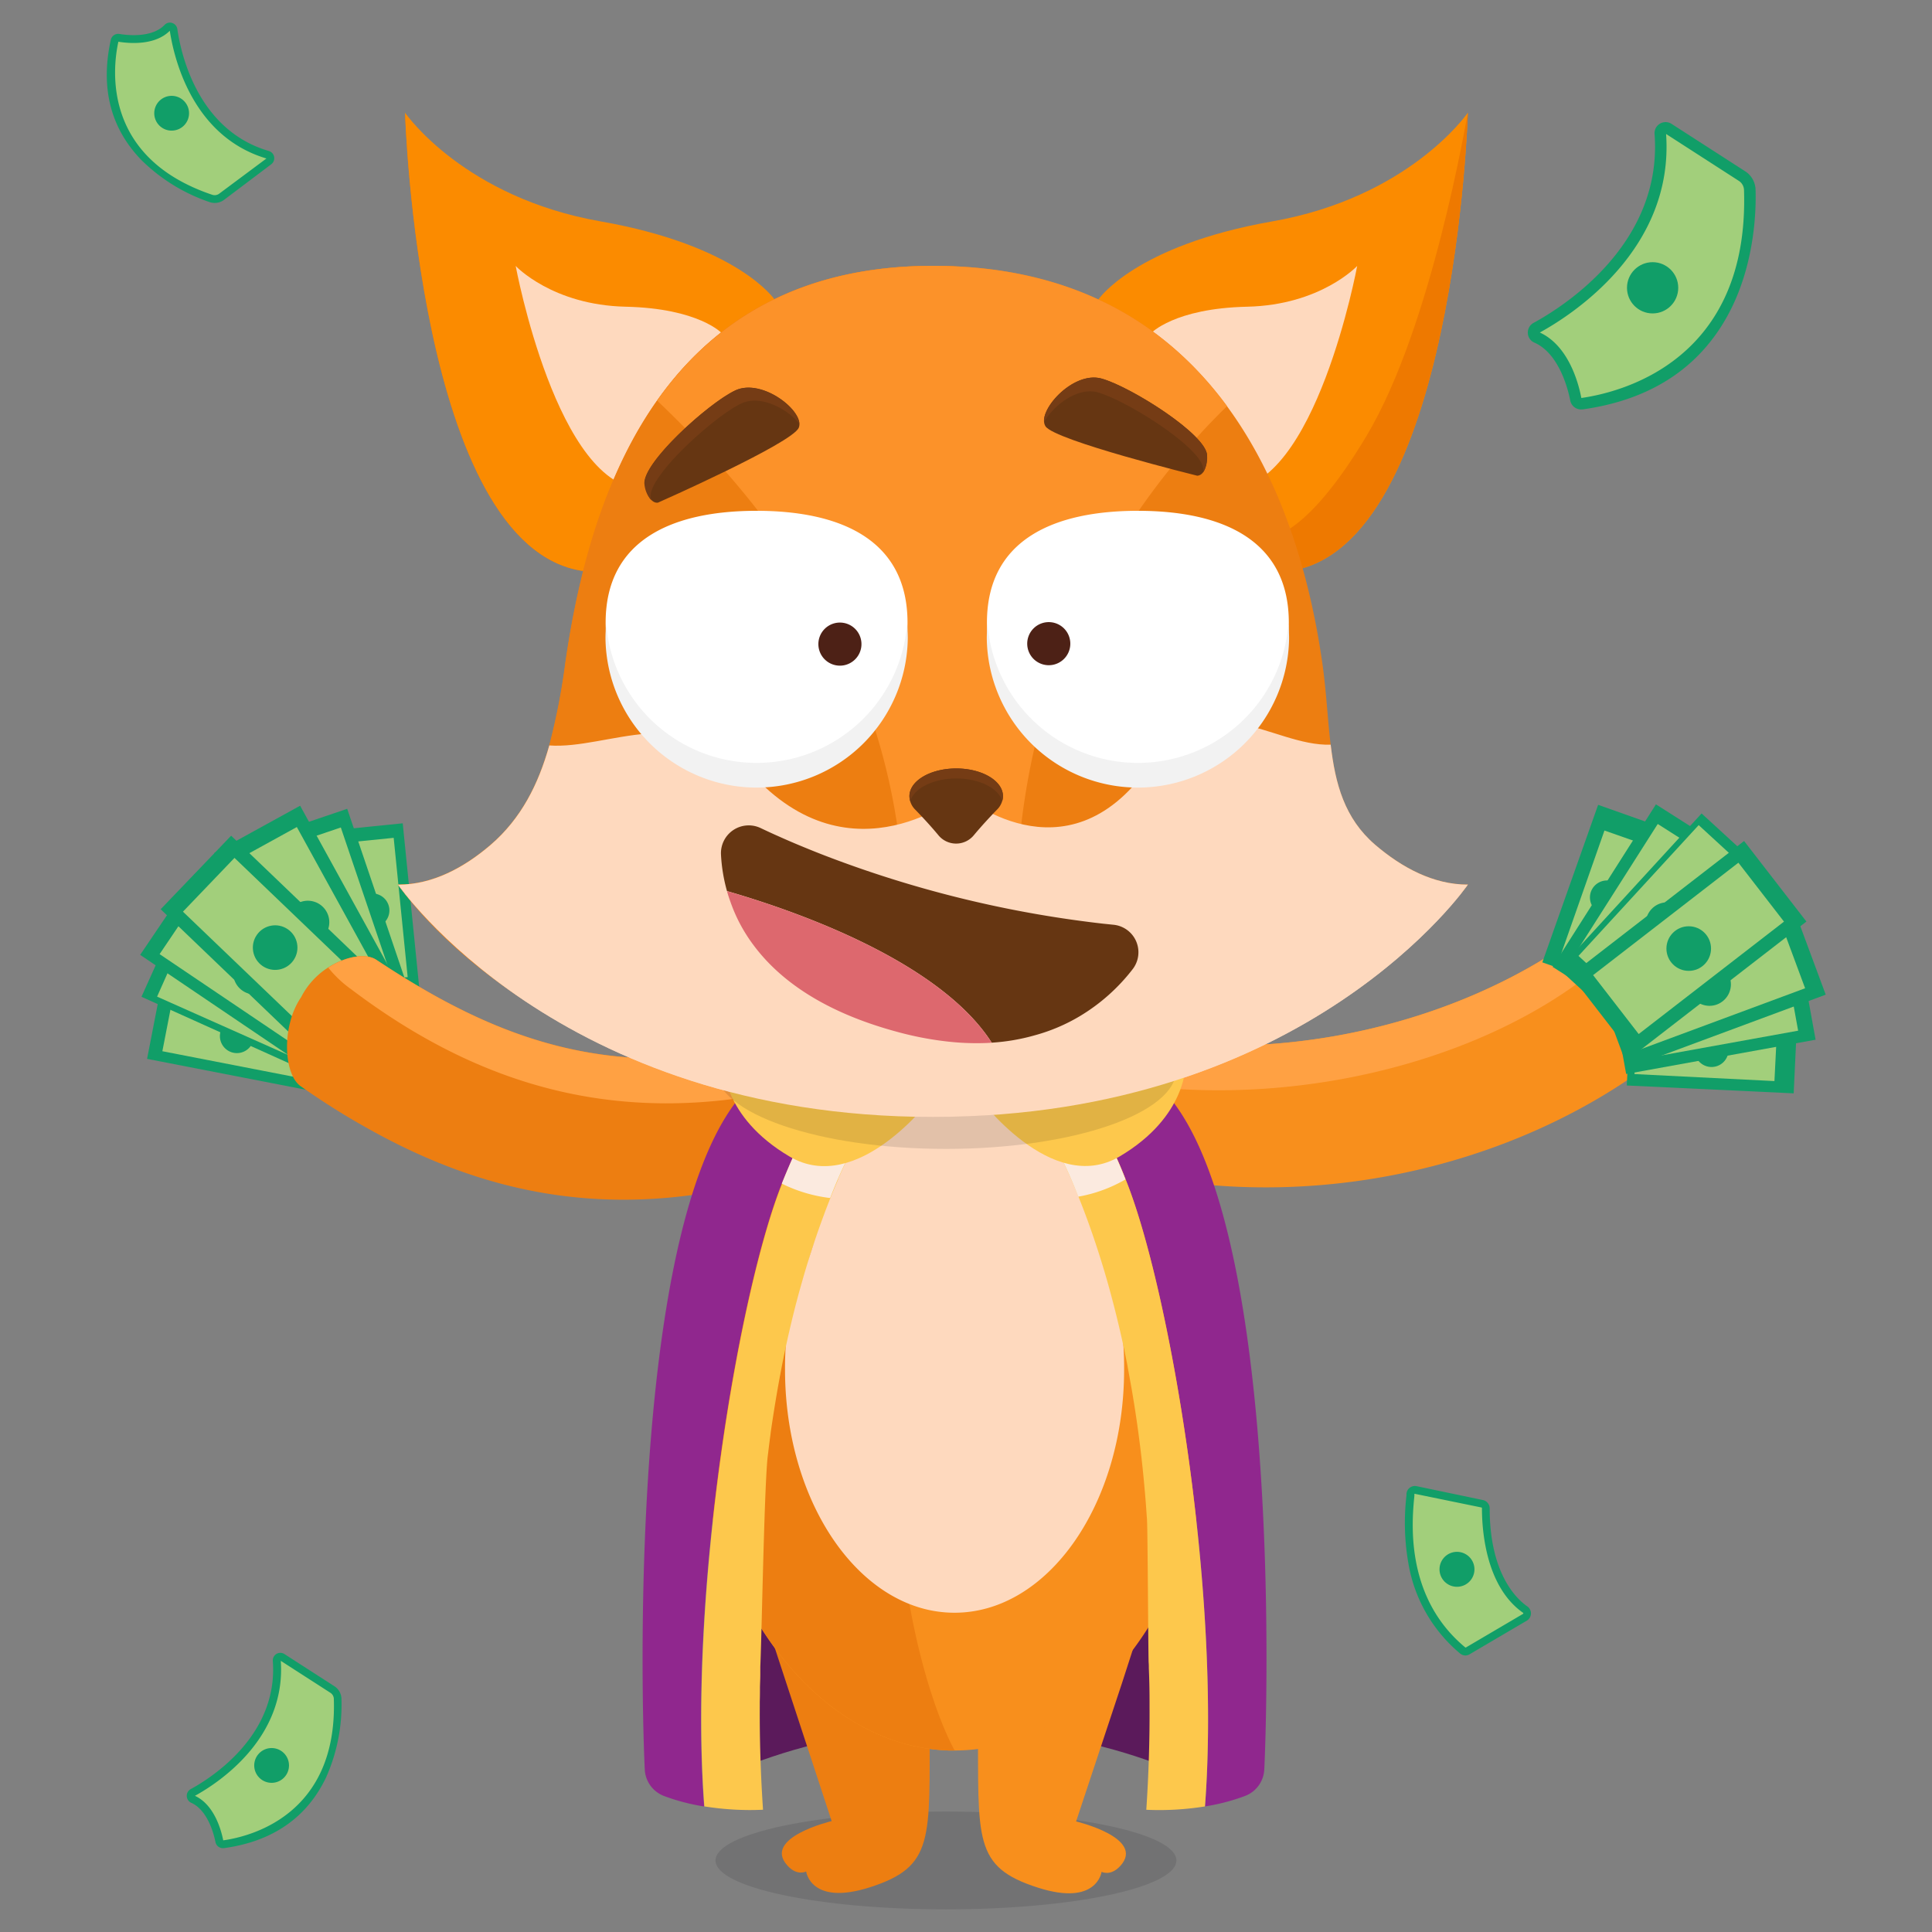 <svg height="512" viewBox="0 0 512 512" width="512" xmlns="http://www.w3.org/2000/svg"><rect x="0" y="0" width="512" height="512" fill="#808080" stroke="none"/><g isolation="isolate"><g id="Layer_1" data-name="Layer 1"><path d="m313.15 470.16s-56.16-27.79-120.59 0l5.77-166.61h105z" fill="#5b1a5b"/><path d="m52.49 252.46h20.57v44.27h-20.57z" fill="#119e68" transform="matrix(-.191 .982 -.982 -.191 344.32 265.54)"/><path d="m55.26 256.05h15.04v37.09h-15.04z" fill="#a2cf7b" transform="matrix(-.191 .982 -.982 -.191 344.32 265.54)"/><path d="m61.91 279a4.5 4.5 0 1 0 -3.55-5.28 4.51 4.51 0 0 0 3.55 5.28z" fill="#119e68"/><path d="m52.98 239.45h23.7v51.02h-23.7z" fill="#119e68" transform="matrix(-.41 .91 -.91 -.41 333.26 313.47)"/><path d="m56.17 243.59h17.33v42.75h-17.33z" fill="#a2cf7b" transform="matrix(-.407 .914 -.914 -.407 333.26 313.48)"/><path d="m62.72 269.7a5.19 5.19 0 1 0 -2.63-6.85 5.19 5.19 0 0 0 2.63 6.85z" fill="#119e68"/><path d="m54.5 229.9h25.97v55.91h-25.97z" fill="#119e68" transform="matrix(-.56 .828 -.828 -.56 318.86 346.47)"/><path d="m57.99 234.43h18.99v46.84h-18.99z" fill="#a2cf7b" transform="matrix(-.56 .83 -.83 -.56 318.86 346.47)"/><path d="m64.3 262.56a5.69 5.69 0 1 0 -1.52-7.9 5.69 5.69 0 0 0 1.52 7.9z" fill="#119e68"/><path d="m88.41 219.11h20.57v44.27h-20.57z" fill="#119e68" transform="matrix(.995 -.1 .1 .995 -23.62 11.07)"/><path d="m91.17 222.7h15.04v37.09h-15.04z" fill="#a2cf7b" transform="matrix(.995 -.1 .1 .995 -23.62 11.07)"/><path d="m103.17 240.8a4.5 4.5 0 1 1 -4.93-4 4.51 4.51 0 0 1 4.93 4z" fill="#119e68"/><path d="m77.05 216.89h23.7v51.02h-23.7z" fill="#119e68" transform="matrix(.947 -.321 .321 .947 -73.02 41.29)"/><path d="m80.23 221.03h17.33v42.75h-17.33z" fill="#a2cf7b" transform="matrix(.947 -.321 .321 .947 -73.02 41.29)"/><path d="m93.81 240.74a5.19 5.19 0 1 1 -6.58-3.25 5.18 5.18 0 0 1 6.58 3.25z" fill="#119e68"/><path d="m68.59 216.44h25.97v55.91h-25.97z" fill="#119e68" transform="matrix(.876 -.482 .482 .876 -107.62 69.5)"/><path d="m72.08 220.97h18.99v46.84h-18.99z" fill="#a2cf7b" transform="matrix(.876 -.482 .482 .876 -107.62 69.5)"/><path d="m86.56 241.65a5.69 5.69 0 1 1 -7.72-2.24 5.68 5.68 0 0 1 7.72 2.24z" fill="#119e68"/><path d="m59.49 222.12h26.99v58.1h-26.99z" fill="#119e68" transform="matrix(-.692 .722 -.722 -.692 304.74 372.43)"/><path d="m63.12 226.83h19.74v48.68h-19.74z" fill="#a2cf7b" transform="matrix(-.692 .722 -.722 -.692 304.74 372.43)"/><circle cx="72.98" cy="251.17" fill="#119e68" r="5.91" transform="matrix(.569 -.822 .822 .569 -175.07 168.2)"/><path d="m404.11 428.64-15.11 8.88a1.19 1.19 0 0 1 -1.38-.11c-16.94-14-14.36-35.69-13.81-41.47a1.21 1.21 0 0 1 1.44-1.07l11 2.3 6.56 1.37a1.22 1.22 0 0 1 1 1.19c0 17.5 7.13 24.55 10.45 26.89a1.2 1.2 0 0 1 -.15 2.02z" fill="#a2cf7b"/><path d="m388.38 438.72a2.21 2.21 0 0 1 -1.42-.51 39.69 39.69 0 0 1 -13.71-23.83 62.51 62.51 0 0 1 -.52-18.07v-.46a2.24 2.24 0 0 1 2.68-2l17.59 3.68a2.26 2.26 0 0 1 1.78 2.2c0 17.15 7 23.93 10 26a2.25 2.25 0 0 1 -.16 3.76l-15.11 8.88a2.3 2.3 0 0 1 -1.13.35zm-13.38-42.84a.18.18 0 0 0 -.11 0 .18.18 0 0 0 -.07.12v.47c-.65 6.62-2.6 26.78 13.49 40.11a.18.18 0 0 0 .2 0l15.1-8.88a.18.18 0 0 0 .09-.15.17.17 0 0 0 -.07-.14c-9.84-6.91-10.9-21.69-10.9-27.73a.17.17 0 0 0 -.13-.18l-17.6-3.61z" fill="#119e68"/><path d="m390.73 416.27a4.63 4.63 0 1 1 -4.23-5 4.64 4.64 0 0 1 4.23 5z" fill="#119e68"/><path d="m419.22 107a1.41 1.41 0 0 1 -1.58-1.12c-.05-.32-.13-.68-.23-1.09-.94-4.13-3.62-12.49-10.18-15.37a1.41 1.41 0 0 1 -.07-2.51c7.16-3.91 24.37-14.91 30.64-33.58a45.09 45.09 0 0 0 2.2-17.91 1.41 1.41 0 0 1 2.16-1.3l19.51 12.55a4.51 4.51 0 0 1 2.05 3.62c.34 10.31-1.16 50.61-44.5 56.71z" fill="#a2cf7b"/><path d="m419 108.51a2.93 2.93 0 0 1 -2.87-2.37c-.56-2.87-2.9-12.45-9.52-15.35a2.86 2.86 0 0 1 -1.72-2.52 2.92 2.92 0 0 1 1.53-2.71c8.06-4.38 34.21-21 32.06-50a2.93 2.93 0 0 1 4.52-2.72l19.5 12.56a6 6 0 0 1 2.74 4.85c.16 5-.1 18.13-6 30.62-7.43 15.66-20.82 24.95-39.79 27.62zm-10.93-20.39c7.53 3.46 10.22 13.2 11 17.35 10.62-1.51 44.57-9.93 43.11-55.13a3 3 0 0 0 -1.36-2.4l-19.29-12.43c2.14 30.49-24.8 47.86-33.46 52.61z" fill="#119e68"/><circle cx="437.96" cy="76.27" fill="#119e68" r="6.79"/><path d="m30.38 10.77a1 1 0 0 1 1.09-.77c.21 0 .47.08.75.11 2.85.38 8.82.67 12.21-2.83a1 1 0 0 1 1.62.55c.77 5.49 3.7 19.07 14.09 27.49a30.66 30.66 0 0 0 10.86 5.68 1 1 0 0 1 .31 1.69l-12.59 9.46a3.08 3.08 0 0 1 -2.8.45c-6.64-2.24-31.92-12.78-25.54-41.83z" fill="#a2cf7b"/><path d="m56.89 53.78a4.21 4.21 0 0 1 -1.3-.21 47.3 47.3 0 0 1 -18.08-11.12c-8.21-8.45-10.95-19.19-8.14-31.91a2 2 0 0 1 2.27-1.54c2 .33 8.62 1.12 12-2.42a1.94 1.94 0 0 1 2-.49 2 2 0 0 1 1.36 1.61c.88 6.18 5.23 26.78 24.26 32.32a2 2 0 0 1 .64 3.5l-12.57 9.48a4.08 4.08 0 0 1 -2.44.78zm-25.52-42.72c-1.56 7.12-4.26 30.75 24.88 40.56a2 2 0 0 0 1.85-.3l12.51-9.32c-19.95-5.93-24.61-27.21-25.61-33.85-3.95 3.97-10.79 3.37-13.63 2.91z" fill="#119e68"/><path d="m43.88 34.33a4.61 4.61 0 1 1 5.93-2.71 4.62 4.62 0 0 1 -5.93 2.71z" fill="#119e68"/><path d="m59.23 488.74a1 1 0 0 1 -1.07-.76c0-.22-.09-.47-.16-.74-.64-2.82-2.45-8.5-6.92-10.46a1 1 0 0 1 0-1.7c4.88-2.65 16.58-10.14 20.84-22.82a30.78 30.78 0 0 0 1.5-12.18 1 1 0 0 1 1.47-.88l13.27 8.53a3.06 3.06 0 0 1 1.39 2.46c.17 7.01-.85 34.42-30.32 38.55z" fill="#a2cf7b"/><path d="m59.1 489.78a2 2 0 0 1 -2-1.61c-.38-1.95-2-8.47-6.48-10.44a2 2 0 0 1 -1.12-1.73 2 2 0 0 1 1-1.84c5.49-3 23.27-14.25 21.8-34a2 2 0 0 1 3.06-1.83l13.26 8.54a4.07 4.07 0 0 1 1.87 3.29 47.33 47.33 0 0 1 -4.06 20.84c-5.05 10.64-14.15 17-27.05 18.77zm-7.44-13.87c5.11 2.36 6.94 9 7.5 11.8 7.22-1 30.3-6.75 29.31-37.48a2 2 0 0 0 -.92-1.63l-13.14-8.46c1.45 20.76-16.87 32.55-22.75 35.77z" fill="#119e68"/><circle cx="71.98" cy="467.86" fill="#119e68" r="4.61"/><path d="m431.34 286.19c-39.95 26.81-97.78 37.81-151.19 19.27 1.85-6.95 3.67-13.84 5.41-20.78q1.49-5.83 2.86-11.75c43.29 10.36 90.21.77 123.47-20.55 2.77-1.78 8.06-.81 12.66 2.28a20.13 20.13 0 0 1 7 7.86c.05.1.31.5.38.59 4.82 7.89 3.85 20.1-.59 23.08z" fill="#f88f1c"/><path d="m284.36 279.25s0 0 0 .05a.3.3 0 0 1 0-.11.35.35 0 0 0 0 .06z" fill="#ffa143"/><path d="m284.29 279.46s0 .01 0 0z" fill="#ffa143"/><path d="m424.55 254.66a29.56 29.56 0 0 1 -6 5.59c-34.07 24.93-88 35.22-132.95 24.43q1.49-5.83 2.86-11.75c43.29 10.36 90.21.77 123.47-20.55 2.73-1.78 8.07-.81 12.62 2.28z" fill="#ffa143"/><path d="m213.63 309.59c-45.71 15.07-82 8.64-116.18-10.55q-9-5-17.77-11.18c-3.37-2.35-4.61-10.11-2.75-17.12a21 21 0 0 1 2.55-6c.06-.09.34-.49.38-.59a20.17 20.17 0 0 1 7.1-7.75c4.66-3 10-3.89 12.7-2.07 32.91 21.85 62.75 32.23 106.21 22.56q1.27 6 2.66 11.8c1.64 6.99 3.35 13.92 5.1 20.9z" fill="#ed7e11"/><path d="m226.76 283.27a.09.09 0 0 0 0 .05.71.71 0 0 0 0-.12s0 .04 0 .07z" fill="#ffa143"/><path d="" fill="#ffa143"/><path d="m87 256.44a29.7 29.7 0 0 0 6 5.68c33.67 25.47 70.49 36.67 115.61 26.6q-1.38-5.85-2.66-11.8c-43.46 9.67-73.3-.71-106.21-22.56-2.81-1.82-8.11-.94-12.74 2.08z" fill="#ffa143"/><g opacity=".21"><ellipse cx="250.69" cy="493.04" fill="#3f3f44" rx="61.07" ry="12.96"/></g><path d="m246.4 452v4.77c-.16 30.6 1.37 37.86-15.9 43.39-15.69 5-16.86-4.2-16.86-4.2s-2.44 1.3-5-1.61c-6.65-7.39 11.76-11.74 11.76-11.74l-12-36.53-3.1-9.45s41.51-19.37 41.1 15.37z" fill="#ed7e11"/><path d="m296.93 494.45c-2.61 2.9-5 1.6-5 1.6s-1.17 9.22-16.86 4.2c-17.27-5.52-15.74-12.79-15.9-43.39 0-1.53 0-3.11 0-4.76-.4-34.74 41.18-15.37 41.18-15.37l-3 9.28-12.17 36.69s18.41 4.36 11.75 11.75z" fill="#f88f1c"/><path d="m322.32 364.38c0 55-31.05 99.52-69.36 99.52h-1.44c-37.64-1.09-67.92-45.22-67.92-99.49a133 133 0 0 1 9.5-50.26 103.39 103.39 0 0 1 8.06-15.9 82.74 82.74 0 0 1 15.37-18.54 62.7 62.7 0 0 1 13.25-9.13 50.78 50.78 0 0 1 23.18-5.7 49.94 49.94 0 0 1 19.04 3.79 53.8 53.8 0 0 1 5.43 2.59 64.56 64.56 0 0 1 13.3 9.67 82.59 82.59 0 0 1 12.38 14.75 102 102 0 0 1 8.61 15.92 132.1 132.1 0 0 1 10.6 52.78z" fill="#f88f1c"/><path d="m253 463.9h-1.44c-37.64-1.09-67.93-45.22-67.93-99.49a133 133 0 0 1 9.51-50.26 104.26 104.26 0 0 1 8-15.9 83 83 0 0 1 15.38-18.54 62.7 62.7 0 0 1 13.25-9.13 50.78 50.78 0 0 1 23.18-5.7s-16.07 48.36-16.07 110 16.12 89.02 16.12 89.02z" fill="#ed7e11"/><path d="m297.9 362.94c0 35.6-20.13 64.45-44.94 64.45a32.07 32.07 0 0 1 -9-1.29c-20.5-6-35.92-32-35.92-63.16a86.18 86.18 0 0 1 6.42-33.21q4.88-11.6 9.09-23.43c3.2-9 6.12-18.16 8.66-27.39a45.53 45.53 0 0 1 20.76-5.1h1.45s.94 0 1.41.07l1.06.08h.45l1.12.13.62.08.73.11.46.08c.4.06.8.14 1.2.22s.94.19 1.4.3.89.21 1.33.33h.14c.4.1.8.22 1.19.34h.11l1.29.4q.85.29 1.68.6l.66.25.63.25.11.05a47 47 0 0 1 4.87 2.32q3.19 12.85 7.34 25.48t9.23 24.7a86.18 86.18 0 0 1 6.45 33.34z" fill="#fed9be"/><path d="m107.34 29.89s3.5 115 47.13 121.42l6.31-8.94s-9.53 1.8-26.72-27.08-26.38-84-26.71-85.38z" fill="#ee7900"/><path d="m247.24 291.71c-66.07 0-136.49-57.28-141.76-57.28 0 0 42.17 61.55 141.76 61.55s141.76-61.55 141.76-61.55c-5.26 0-75.68 57.28-141.76 57.28z" fill="#f7ccb0"/><path d="m415.57 215.7h20.57v44.27h-20.57z" fill="#119e68" transform="matrix(-.943 -.334 .334 -.943 747.97 604.11)"/><path d="m418.34 219.29h15.04v37.09h-15.04z" fill="#a2cf7b" transform="matrix(-.94 -.33 .33 -.94 747.97 604.11)"/><path d="m421.61 236.33a4.5 4.5 0 1 0 5.75-2.74 4.51 4.51 0 0 0 -5.75 2.74z" fill="#119e68"/><path d="m423.24 215.78h23.7v51.02h-23.7z" fill="#119e68" transform="matrix(-.844 -.537 .537 -.844 672.79 678.35)"/><path d="m426.42 219.92h17.33v42.75h-17.33z" fill="#a2cf7b" transform="matrix(-.844 -.537 .537 -.844 672.79 678.35)"/><path d="m430.71 238.51a5.19 5.19 0 1 0 7.16-1.6 5.19 5.19 0 0 0 -7.16 1.6z" fill="#119e68"/><path d="m428.75 217h25.97v55.91h-25.97z" fill="#119e68" transform="matrix(-.737 -.676 .676 -.737 601.58 724.1)"/><path d="m432.24 221.54h18.99v46.84h-18.99z" fill="#a2cf7b" transform="matrix(-.74 -.68 .68 -.74 601.58 724.1)"/><circle cx="441.73" cy="244.96" fill="#119e68" r="5.69" transform="matrix(.591 -.807 .807 .591 -16.93 456.52)"/><path d="m443.29 256.12h20.57v44.27h-20.57z" fill="#119e68" transform="matrix(-.047 .999 -.999 -.047 753.01 -161.61)"/><path d="m446.05 259.71h15.04v37.09h-15.04z" fill="#a2cf7b" transform="matrix(-.05 1 -1 -.05 753.01 -161.61)"/><path d="m453.36 282.76a4.5 4.5 0 1 1 4.71-4.28 4.5 4.5 0 0 1 -4.71 4.28z" fill="#119e68"/><path d="m442.01 242.9h23.7v51.02h-23.7z" fill="#119e68" transform="matrix(.178 .984 -.984 .178 637.27 -225.96)"/><path d="m445.2 247.03h17.33v42.75h-17.33z" fill="#a2cf7b" transform="matrix(.178 .984 -.984 .178 637.27 -225.96)"/><path d="m454.78 273.51a5.19 5.19 0 1 1 4.19-6 5.17 5.17 0 0 1 -4.19 6z" fill="#119e68"/><path d="m439.99 232.92h25.97v55.91h-25.97z" fill="#119e68" transform="matrix(.348 .938 -.938 .348 540.16 -254.53)"/><path d="m443.48 237.45h18.99v46.84h-18.99z" fill="#a2cf7b" transform="matrix(.348 .938 -.938 .348 540.16 -254.53)"/><path d="m455 266.2a5.68 5.68 0 1 1 3.36-7.3 5.7 5.7 0 0 1 -3.36 7.3z" fill="#119e68"/><path d="m434.04 222.33h26.99v58.1h-26.99z" fill="#119e68" transform="matrix(-.612 -.791 .791 -.612 522.53 759.17)"/><path d="m437.66 227.04h19.74v48.68h-19.74z" fill="#a2cf7b" transform="matrix(-.612 -.791 .791 -.612 522.53 759.17)"/><circle cx="447.53" cy="251.38" fill="#119e68" r="5.91"/><path d="m277.58 299.92s.06.09.11.19z" fill="#c32720"/><path d="m294.25 342.66c.32 1.13.62 2.29.92 3.48-.3-1.14-.6-2.35-.92-3.48z" fill="#c32720"/><path d="m319.33 478.72c4.37-57.54-9.64-138.11-21.06-166.17a119.84 119.84 0 0 0 -9.17-18.69l15.55-8.15c34.42 25.74 31.52 159.58 30.4 183.22a7.92 7.92 0 0 1 -5.06 7 53.62 53.62 0 0 1 -10.66 2.79" fill="#90278e"/><path d="m319.33 478.72a76.23 76.23 0 0 1 -15.55.89c.64-9.54.91-18.66.86-27.35 0-.47 0-.94 0-1.4q0-4.47-.19-8.77c0-.52 0-1-.05-1.54-.11-2.8-.25-34.69-.42-37.38 0-.58-.07-1.16-.11-1.74-.11-1.72-.24-3.42-.38-5.1l-.15-1.68c-.14-1.66-.3-3.32-.47-4.94-.05-.54-.11-1.08-.17-1.62s-.11-1.07-.17-1.6c-.12-1.08-.25-2.13-.38-3.17-.64-5.24-1.39-10.23-2.21-15-.08-.48-.17-.95-.25-1.42-.34-1.89-.69-3.73-1-5.54-.09-.45-.19-.9-.28-1.35-.06-.29-.11-.58-.17-.86l-.3-1.45q-1.31-6.1-2.72-11.57c-.3-1.19-.6-2.35-.92-3.48q-.67-2.52-1.38-4.9c-.13-.45-.26-.9-.4-1.35-.56-1.86-1.12-3.66-1.68-5.38l-.33-1c-.74-2.24-1.48-4.36-2.2-6.35q-.15-.42-.3-.81-1.12-3.06-2.21-5.73c-1.05-2.63-2.06-5-3-7-.17-.36-.32-.71-.48-1.06-1.24-2.68-2.31-4.79-3.11-6.3l-.23-.41c-.37-.71-.68-1.25-.91-1.65-.06-.11-.11-.21-.16-.29l-.13-.22-.06-.09c-.05-.1-.1-.17-.11-.19l11.53-6.05a119.84 119.84 0 0 1 9.17 18.69c11.38 28.05 25.39 108.62 21.02 166.16z" fill="#fdc84c"/><path d="m277.57 299.9 11.53-6-11.53 6.05z" fill="#fbeadf"/><g mix-blend-mode="multiply"><path d="m298.27 312.55a38 38 0 0 1 -12.51 4.58 124.67 124.67 0 0 0 -8.19-17.23l11.54-6a121.13 121.13 0 0 1 9.16 18.65z" fill="#fbeadf"/></g><path d="m259.18 290.57s19.46 26.55 37.5 15.92 17.56-24.7 17.56-24.7l-19.63-17.62z" fill="#fdc84c"/><g fill="#c32720"><path d="m209.84 349.75c.3-1.23.6-2.43.9-3.61-.3 1.19-.6 2.39-.9 3.61z"/><path d="m212 341.53c.41-1.5.82-3 1.25-4.38-.44 1.42-.86 2.85-1.25 4.38z"/><path d="m213.86 335.05q1.11-3.63 2.22-6.88-1.08 3.27-2.22 6.88z"/><path d="m216.08 328.17c.73-2.17 1.47-4.22 2.19-6.14q-1.08 2.88-2.19 6.14z"/></g><path d="m186.59 478.73a53.62 53.62 0 0 1 -10.66-2.79 7.92 7.92 0 0 1 -5.06-7c-1.12-23.64-4-157.48 30.4-183.22l15.54 8.15c-2.52 3.87-5.95 10.67-9.62 19.81-11.33 28.3-24.91 108.27-20.6 165.05" fill="#90278e"/><path d="m220 317.49.36-.88c-.48 1.2-1 2.46-1.49 3.79.39-1.01.77-1.98 1.13-2.91z" fill="#c32720"/><path d="m227.7 301c.1-.19.2-.36.28-.49z" fill="#c32720"/><path d="m228.34 299.92s-.05.09-.11.19a1 1 0 0 1 .11-.19z" fill="#c32720"/><path d="m228.35 299.91a1 1 0 0 0 -.11.19c-.07.1-.15.24-.25.42s-.18.3-.28.49c-.33.58-.77 1.38-1.3 2.41q-.18.33-.36.69c-.07.12-.13.25-.19.38l-.4.79c-.65 1.29-1.38 2.81-2.17 4.56l-.38.83-.39.87c-.13.3-.26.61-.4.91a.76.76 0 0 1 0 .11l-.36.83c-.34.8-.7 1.63-1.05 2.5l-.29.71-.36.88c-.37.93-.75 1.9-1.13 2.91-.21.53-.41 1.07-.61 1.63-.72 1.92-1.46 4-2.19 6.14s-1.48 4.46-2.22 6.88l-.63 2.1c-.43 1.42-.84 2.88-1.25 4.38-.11.37-.21.75-.32 1.13-.2.76-.41 1.52-.61 2.31-.11.38-.21.78-.31 1.17-.3 1.18-.6 2.38-.9 3.61-.25 1.05-.5 2.1-.75 3.18s-.47 2.07-.7 3.13c-.1.43-.19.87-.28 1.3s-.19.88-.28 1.33-.19.89-.27 1.33c-.19.9-.37 1.8-.54 2.71-.09.46-.18.92-.26 1.38-.15.76-.29 1.53-.43 2.31-.71 3.92-1.37 8-2 12.26-.07.5-.14 1-.2 1.53-.21 1.54-.41 3.1-.59 4.68-.05.37-.09.72-.14 1.09-.89 7.83-1.55 45.32-1.9 54.16l-.06 1.59v1.26.76c0 1.09-.06 2.2-.09 3.3 0 1.28 0 2.57-.05 3.87v1.34c-.05 8.69.22 17.81.86 27.35a76.23 76.23 0 0 1 -15.55-.89c-4.31-56.78 9.27-136.75 20.6-165 3.67-9.14 7.1-15.94 9.62-19.81z" fill="#fdc84c"/><path d="m228.35 299.9-11.54-6.05z" fill="#fbeadf"/><g mix-blend-mode="multiply"><path d="m228.35 299.9a127.43 127.43 0 0 0 -8.35 17.59 39.23 39.23 0 0 1 -12.82-3.82c3.67-9.15 7.11-15.94 9.62-19.82z" fill="#fbeadf"/></g><path d="m246.74 291.11s-19.46 26-37.5 15.38-17.56-24.7-17.56-24.7l19.63-17.62z" fill="#fdc84c"/><ellipse cx="250.69" cy="283.42" opacity=".11" rx="61.07" ry="21.05"/><path d="m389 29.89s-3.5 115-47.13 121.42l-6.31-8.94-44.48-63s9.56-14.28 46.09-20.7c35.95-6.33 51.35-28.12 51.82-28.8z" fill="#fb8b00"/><path d="m305 88.34s6.09-6.63 25.53-7.06 29.14-10.8 29.14-10.8-11 59.3-34.07 59.15z" fill="#fed9be"/><path d="m389 29.89s-3.5 115-47.13 121.42l-6.31-8.94s9.53 1.8 26.72-27.08 26.38-84 26.71-85.38z" fill="#ee7900"/><path d="m107.34 29.89s3.5 115 47.13 121.42l6.31-8.94 44.48-63s-9.56-14.28-46.09-20.7c-35.95-6.33-51.35-28.12-51.82-28.8z" fill="#fb8b00"/><path d="m191.33 88.34s-6.09-6.63-25.53-7.06-29.14-10.8-29.14-10.8 11 59.3 34.07 59.15z" fill="#fed9be"/><path d="m389 234.43s-43.32 60.42-141.78 60.42-141.76-60.42-141.76-60.42c9.16 0 17.5-4.51 24.57-10.57 8.1-7 12.61-16 15.52-26.33a174.29 174.29 0 0 0 4.27-22c7.07-49.17 28.31-105.07 97.4-105.07 1.94 0 3.85 0 5.72.12 66.68 2.93 90.6 57.13 97.47 105 1.09 7.61 1.41 15 2.22 21.78 1.22 10.37 3.64 19.52 11.8 26.53 7.09 6.03 15.43 10.54 24.57 10.54z" fill="#ed7e11"/><path d="m253 70.6s-5.71 40.3-5.71 104.25 8.14 89.79 5.71 120.52c-108.14 0-147.48-60.94-147.48-60.94 9.16 0 17.5-4.51 24.57-10.57 8.1-7 12.61-16 15.52-26.33a174.29 174.29 0 0 0 4.27-22c7.07-49.17 28.31-105.07 97.4-105.07 1.9.02 3.81.06 5.72.14z" fill="#ed7e11"/><path d="m269.66 254.84c-4.29-74.38 29.81-122.12 55.52-147.21-15.18-20.63-38.09-35.56-72.18-37.06-1.88-.08-3.78-.12-5.72-.12-35.47 0-58.32 14.73-73.13 35.72 25.85 24.67 69.59 72.83 65.21 148.67-1.24 21.44-15.68 33-25 37.59a223 223 0 0 0 32.91 2.39 221.28 221.28 0 0 0 37.73-3.16c-8.52-5.06-14.16-16.51-15.34-36.82z" fill="#fc9229"/><path d="m389 234.43s-42.17 61.57-141.76 61.57-141.76-61.55-141.76-61.55c9.16 0 17.5-4.51 24.57-10.57 8.1-7 12.61-16 15.52-26.33 15.47 1.13 36.15-11.94 53.45 7.26 26.8 29.75 55.68 5.59 55.68 5.59s27.61 24.08 49.67-7.18c16.14-22.87 32.51-5.4 48.28-5.87 1.22 10.37 3.64 19.52 11.8 26.53 7.07 6.04 15.41 10.55 24.55 10.55z" fill="#fed9be"/><path d="m261.55 165c0-22.09 17.92-29.63 40-29.63s40 7.54 40 29.63a40 40 0 0 1 -80 0z" fill="#fff"/><path d="m341.62 169.29a40.06 40.06 0 0 1 -80.11 0 37.35 37.35 0 0 1 .19-3.83 40 40 0 0 0 79.73 0 37.35 37.35 0 0 1 .19 3.83z" fill="#f2f2f2"/><path d="m160.5 165c0-22.09 17.93-29.63 40-29.63s40 7.54 40 29.63a40 40 0 0 1 -80 0z" fill="#fff"/><path d="m240.57 169.29a40.06 40.06 0 0 1 -80.11 0 37.35 37.35 0 0 1 .19-3.83 40 40 0 0 0 79.73 0 37.35 37.35 0 0 1 .19 3.83z" fill="#f2f2f2"/><path d="m317.24 126.06s-37.7-9.31-40.17-13.08 7.14-14.76 14.82-12.66 28.1 14.94 28 20.49-2.65 5.25-2.65 5.25z" fill="#663612"/><path d="m318.89 125.13c0-.2 0-.43 0-.66.08-5.56-20.35-18.38-28-20.49-5.4-1.48-11.76 3.5-14.2 7.9-.5-4.43 8.17-13.49 15.2-11.56 7.68 2.11 28.11 14.94 28 20.49a7.41 7.41 0 0 1 -1 4.32z" fill="#753c15"/><path d="m174.38 133.2s35.52-15.7 37.3-19.84-9.6-13.3-16.8-9.9-25.09 19.58-24 25 3.5 4.74 3.5 4.74z" fill="#663612"/><path d="m172.6 132.57a5.7 5.7 0 0 1 -.14-.65c-1.05-5.45 16.85-21.63 24-25 5.05-2.39 12.18 1.41 15.35 5.33-.28-4.46-10.39-11.88-17-8.76-7.19 3.41-25.09 19.59-24 25a7.34 7.34 0 0 0 1.79 4.08z" fill="#753c15"/><path d="m265.8 211c0-4.06-5.55-7.35-12.39-7.35s-12.41 3.26-12.41 7.35a5.23 5.23 0 0 0 1.61 3.63c2.07 2.14 4.09 4.33 6 6.62a6.08 6.08 0 0 0 9.54 0c1.92-2.29 3.93-4.48 6-6.62a5.24 5.24 0 0 0 1.65-3.63z" fill="#663612"/><path d="m265.8 211a4.06 4.06 0 0 1 -.2 1.3c-1-3.44-6.1-6-12.19-6s-11.15 2.6-12.19 6a4.36 4.36 0 0 1 -.2-1.3c0-4.06 5.55-7.35 12.39-7.35s12.39 3.26 12.39 7.35z" fill="#753c15"/><path d="m283.56 171.56a5.71 5.71 0 1 0 -4.68 4.65 5.71 5.71 0 0 0 4.68-4.65z" fill="#4d2116"/><path d="m228.21 171.69a5.71 5.71 0 1 0 -4.69 4.64 5.73 5.73 0 0 0 4.69-4.64z" fill="#4d2116"/><path d="m295.09 245.07-2.89-.3q-1.77-.2-3.72-.45a299.58 299.58 0 0 1 -69.18-17.32c-2.34-.89-4.69-1.84-7.06-2.82q-3-1.24-6-2.59c-1.58-.69-3.13-1.42-4.74-2.18a7.36 7.36 0 0 0 -10.43 7.06 43.67 43.67 0 0 0 1.59 9.67c24 6.94 57.53 20.41 70.16 40.18a54.1 54.1 0 0 0 11.57-2 47.74 47.74 0 0 0 11.73-5 50.31 50.31 0 0 0 14.11-12.56 7.33 7.33 0 0 0 -5.14-11.69z" fill="#663612"/><path d="m192.66 236.16c.26.94.57 1.89.92 2.85a42.22 42.22 0 0 0 6.18 11.55c6.67 8.94 18.21 17.52 37.82 22.84a86.55 86.55 0 0 0 13.81 2.65 68.56 68.56 0 0 0 11.43.29c-12.63-19.77-46.14-33.24-70.16-40.18z" fill="#dd686e"/></g></g></svg>
